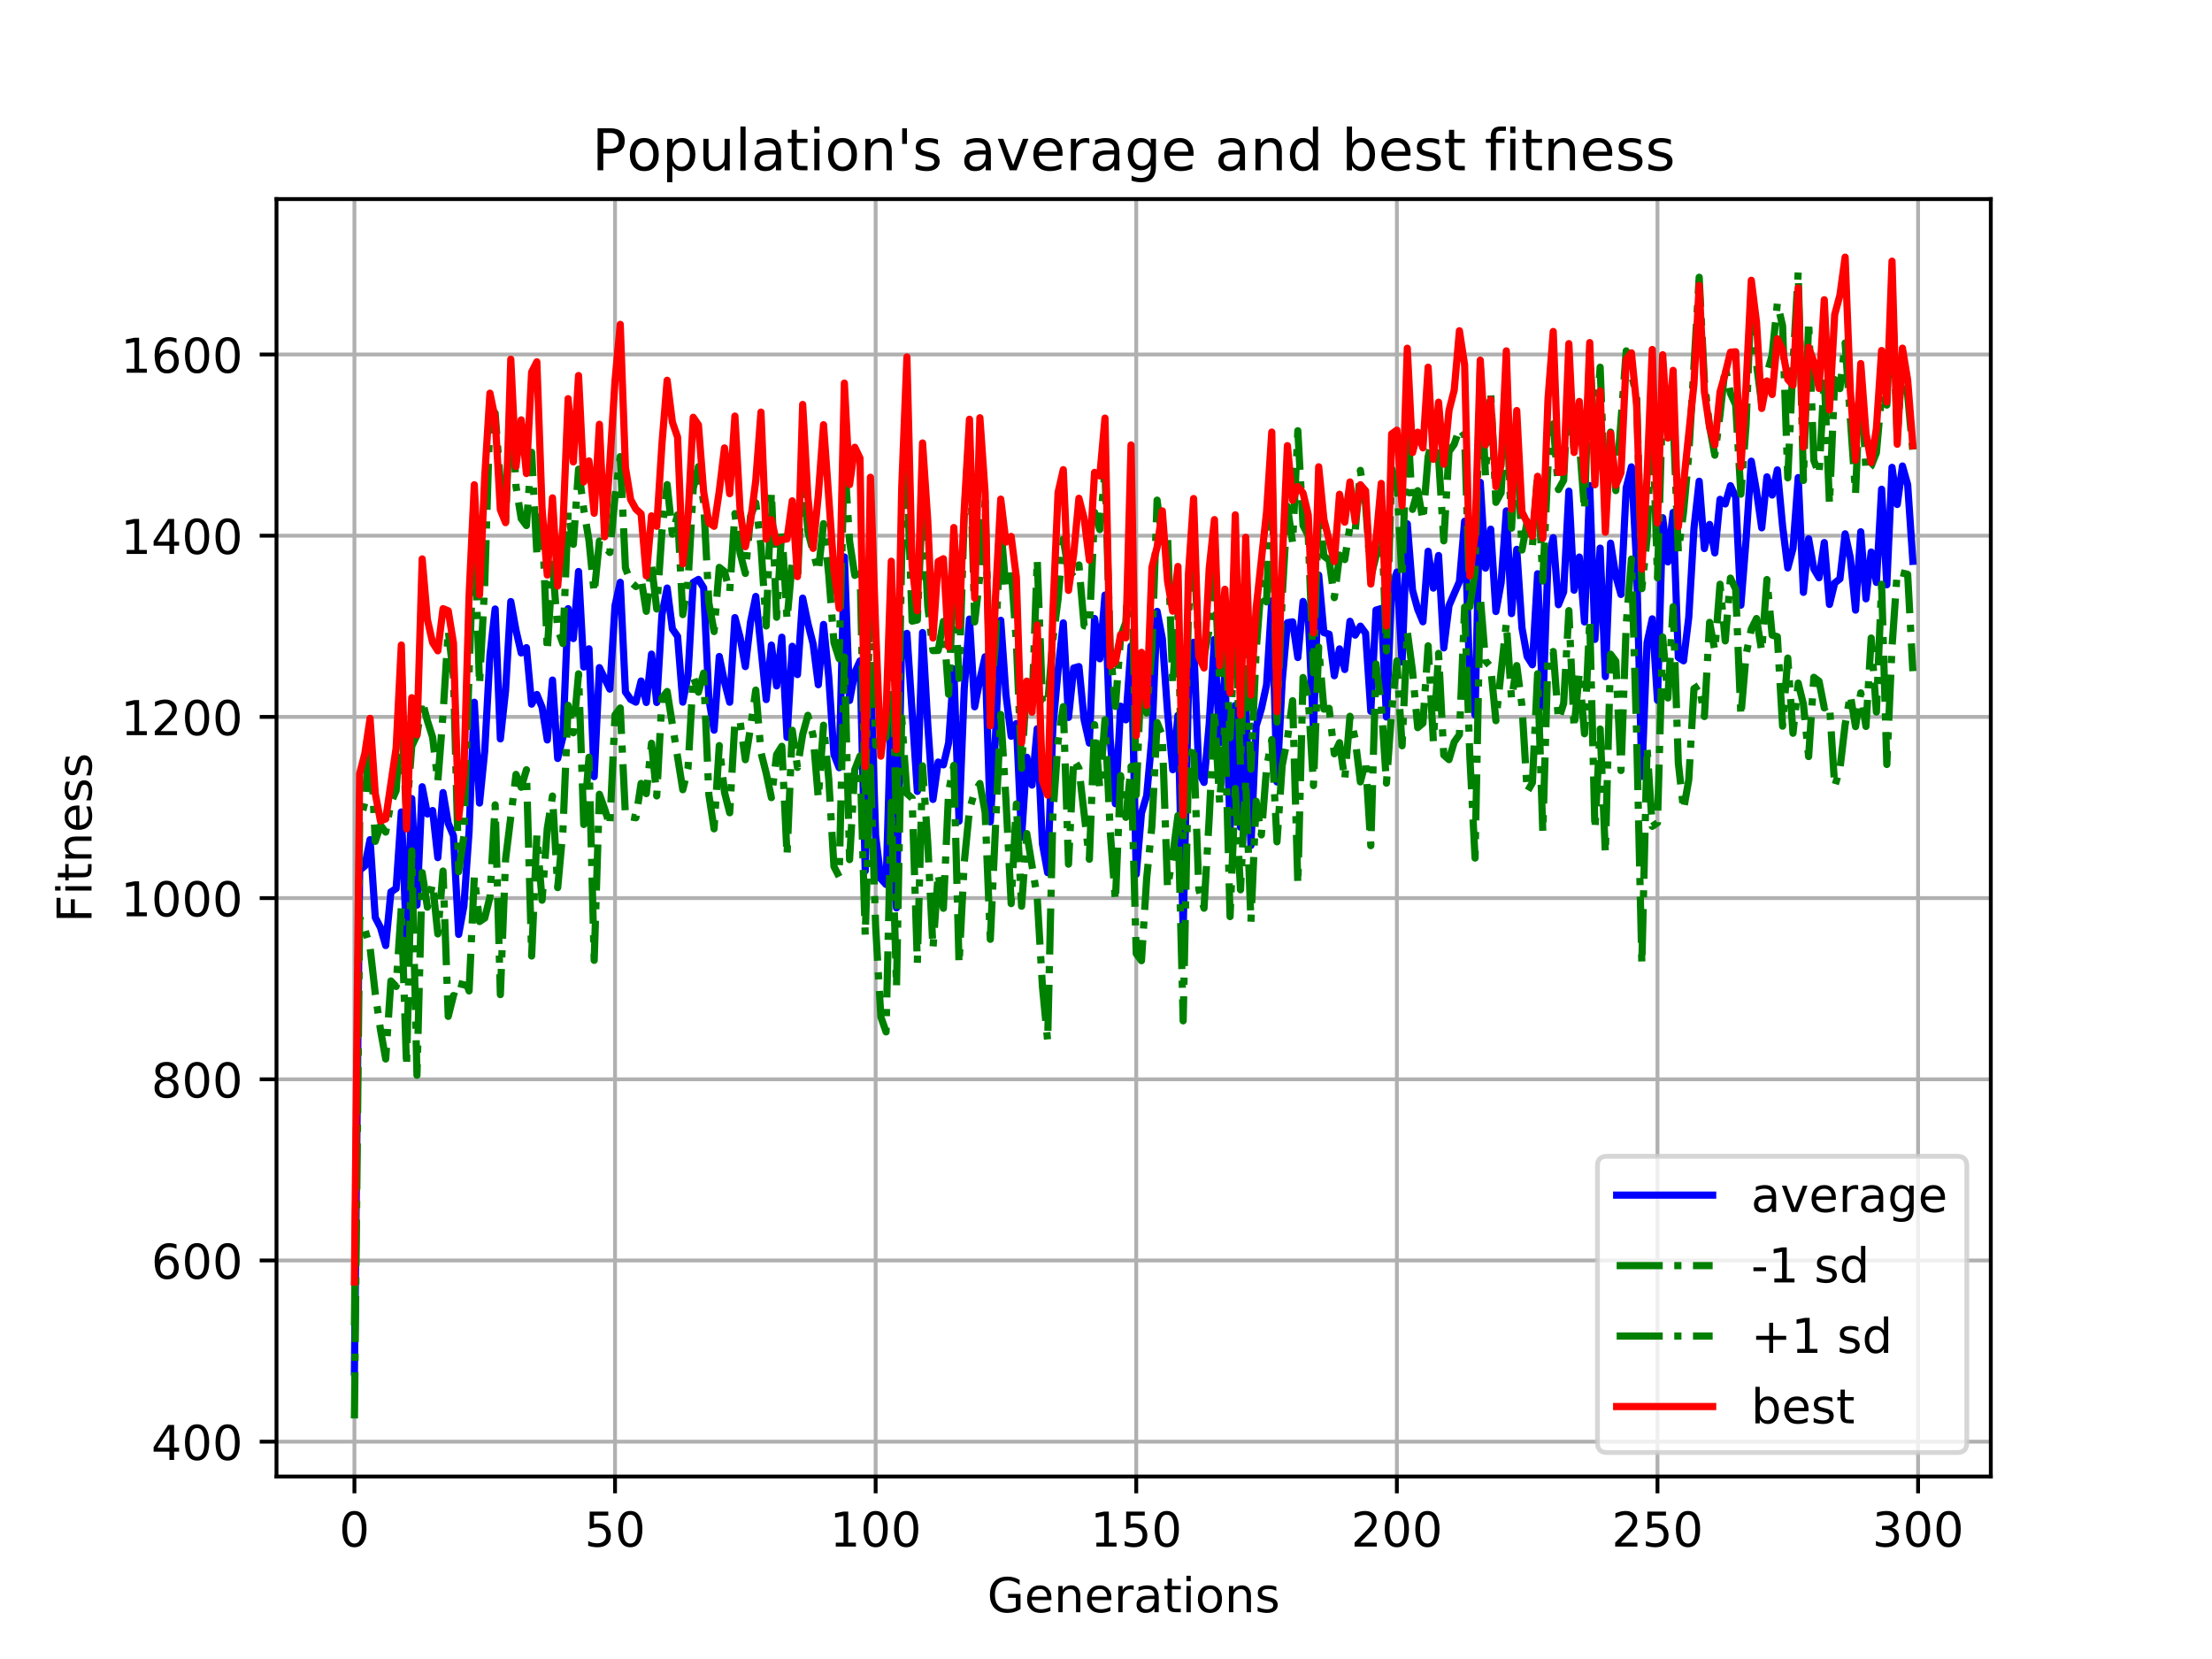 <?xml version="1.0" encoding="utf-8" standalone="no"?>
<!DOCTYPE svg PUBLIC "-//W3C//DTD SVG 1.1//EN"
  "http://www.w3.org/Graphics/SVG/1.1/DTD/svg11.dtd">
<!-- Created with matplotlib (https://matplotlib.org/) -->
<svg height="345.6pt" version="1.1" viewBox="0 0 460.8 345.6" width="460.8pt" xmlns="http://www.w3.org/2000/svg" xmlns:xlink="http://www.w3.org/1999/xlink">
 <defs>
  <style type="text/css">
*{stroke-linecap:butt;stroke-linejoin:round;}
  </style>
 </defs>
 <g id="figure_1">
  <g id="patch_1">
   <path d="M 0 345.6 
L 460.8 345.6 
L 460.8 0 
L 0 0 
z
" style="fill:#ffffff;"/>
  </g>
  <g id="axes_1">
   <g id="patch_2">
    <path d="M 57.6 307.584 
L 414.72 307.584 
L 414.72 41.472 
L 57.6 41.472 
z
" style="fill:#ffffff;"/>
   </g>
   <g id="matplotlib.axis_1">
    <g id="xtick_1">
     <g id="line2d_1">
      <path clip-path="url(#p11e86b3980)" d="M 73.833 307.584 
L 73.833 41.472 
" style="fill:none;stroke:#b0b0b0;stroke-linecap:square;stroke-width:0.8;"/>
     </g>
     <g id="line2d_2">
      <defs>
       <path d="M 0 0 
L 0 3.5 
" id="m0586175c2f" style="stroke:#000000;stroke-width:0.8;"/>
      </defs>
      <g>
       <use style="stroke:#000000;stroke-width:0.8;" x="73.833" xlink:href="#m0586175c2f" y="307.584"/>
      </g>
     </g>
     <g id="text_1">
      <!-- 0 -->
      <defs>
       <path d="M 31.781 66.406 
Q 24.172 66.406 20.328 58.906 
Q 16.5 51.422 16.5 36.375 
Q 16.5 21.391 20.328 13.891 
Q 24.172 6.391 31.781 6.391 
Q 39.453 6.391 43.281 13.891 
Q 47.125 21.391 47.125 36.375 
Q 47.125 51.422 43.281 58.906 
Q 39.453 66.406 31.781 66.406 
z
M 31.781 74.219 
Q 44.047 74.219 50.516 64.516 
Q 56.984 54.828 56.984 36.375 
Q 56.984 17.969 50.516 8.266 
Q 44.047 -1.422 31.781 -1.422 
Q 19.531 -1.422 13.062 8.266 
Q 6.594 17.969 6.594 36.375 
Q 6.594 54.828 13.062 64.516 
Q 19.531 74.219 31.781 74.219 
z
" id="DejaVuSans-48"/>
      </defs>
      <g transform="translate(70.651 322.182)scale(0.1 -0.1)">
       <use xlink:href="#DejaVuSans-48"/>
      </g>
     </g>
    </g>
    <g id="xtick_2">
     <g id="line2d_3">
      <path clip-path="url(#p11e86b3980)" d="M 128.123 307.584 
L 128.123 41.472 
" style="fill:none;stroke:#b0b0b0;stroke-linecap:square;stroke-width:0.8;"/>
     </g>
     <g id="line2d_4">
      <g>
       <use style="stroke:#000000;stroke-width:0.8;" x="128.123" xlink:href="#m0586175c2f" y="307.584"/>
      </g>
     </g>
     <g id="text_2">
      <!-- 50 -->
      <defs>
       <path d="M 10.797 72.906 
L 49.516 72.906 
L 49.516 64.594 
L 19.828 64.594 
L 19.828 46.734 
Q 21.969 47.469 24.109 47.828 
Q 26.266 48.188 28.422 48.188 
Q 40.625 48.188 47.75 41.5 
Q 54.891 34.812 54.891 23.391 
Q 54.891 11.625 47.562 5.094 
Q 40.234 -1.422 26.906 -1.422 
Q 22.312 -1.422 17.547 -0.641 
Q 12.797 0.141 7.719 1.703 
L 7.719 11.625 
Q 12.109 9.234 16.797 8.062 
Q 21.484 6.891 26.703 6.891 
Q 35.156 6.891 40.078 11.328 
Q 45.016 15.766 45.016 23.391 
Q 45.016 31 40.078 35.438 
Q 35.156 39.891 26.703 39.891 
Q 22.75 39.891 18.812 39.016 
Q 14.891 38.141 10.797 36.281 
z
" id="DejaVuSans-53"/>
      </defs>
      <g transform="translate(121.76 322.182)scale(0.1 -0.1)">
       <use xlink:href="#DejaVuSans-53"/>
       <use x="63.623" xlink:href="#DejaVuSans-48"/>
      </g>
     </g>
    </g>
    <g id="xtick_3">
     <g id="line2d_5">
      <path clip-path="url(#p11e86b3980)" d="M 182.413 307.584 
L 182.413 41.472 
" style="fill:none;stroke:#b0b0b0;stroke-linecap:square;stroke-width:0.8;"/>
     </g>
     <g id="line2d_6">
      <g>
       <use style="stroke:#000000;stroke-width:0.8;" x="182.413" xlink:href="#m0586175c2f" y="307.584"/>
      </g>
     </g>
     <g id="text_3">
      <!-- 100 -->
      <defs>
       <path d="M 12.406 8.297 
L 28.516 8.297 
L 28.516 63.922 
L 10.984 60.406 
L 10.984 69.391 
L 28.422 72.906 
L 38.281 72.906 
L 38.281 8.297 
L 54.391 8.297 
L 54.391 0 
L 12.406 0 
z
" id="DejaVuSans-49"/>
      </defs>
      <g transform="translate(172.869 322.182)scale(0.1 -0.1)">
       <use xlink:href="#DejaVuSans-49"/>
       <use x="63.623" xlink:href="#DejaVuSans-48"/>
       <use x="127.246" xlink:href="#DejaVuSans-48"/>
      </g>
     </g>
    </g>
    <g id="xtick_4">
     <g id="line2d_7">
      <path clip-path="url(#p11e86b3980)" d="M 236.703 307.584 
L 236.703 41.472 
" style="fill:none;stroke:#b0b0b0;stroke-linecap:square;stroke-width:0.8;"/>
     </g>
     <g id="line2d_8">
      <g>
       <use style="stroke:#000000;stroke-width:0.8;" x="236.703" xlink:href="#m0586175c2f" y="307.584"/>
      </g>
     </g>
     <g id="text_4">
      <!-- 150 -->
      <g transform="translate(227.159 322.182)scale(0.1 -0.1)">
       <use xlink:href="#DejaVuSans-49"/>
       <use x="63.623" xlink:href="#DejaVuSans-53"/>
       <use x="127.246" xlink:href="#DejaVuSans-48"/>
      </g>
     </g>
    </g>
    <g id="xtick_5">
     <g id="line2d_9">
      <path clip-path="url(#p11e86b3980)" d="M 290.993 307.584 
L 290.993 41.472 
" style="fill:none;stroke:#b0b0b0;stroke-linecap:square;stroke-width:0.8;"/>
     </g>
     <g id="line2d_10">
      <g>
       <use style="stroke:#000000;stroke-width:0.8;" x="290.993" xlink:href="#m0586175c2f" y="307.584"/>
      </g>
     </g>
     <g id="text_5">
      <!-- 200 -->
      <defs>
       <path d="M 19.188 8.297 
L 53.609 8.297 
L 53.609 0 
L 7.328 0 
L 7.328 8.297 
Q 12.938 14.109 22.625 23.891 
Q 32.328 33.688 34.812 36.531 
Q 39.547 41.844 41.422 45.531 
Q 43.312 49.219 43.312 52.781 
Q 43.312 58.594 39.234 62.25 
Q 35.156 65.922 28.609 65.922 
Q 23.969 65.922 18.812 64.312 
Q 13.672 62.703 7.812 59.422 
L 7.812 69.391 
Q 13.766 71.781 18.938 73 
Q 24.125 74.219 28.422 74.219 
Q 39.75 74.219 46.484 68.547 
Q 53.219 62.891 53.219 53.422 
Q 53.219 48.922 51.531 44.891 
Q 49.859 40.875 45.406 35.406 
Q 44.188 33.984 37.641 27.219 
Q 31.109 20.453 19.188 8.297 
z
" id="DejaVuSans-50"/>
      </defs>
      <g transform="translate(281.449 322.182)scale(0.1 -0.1)">
       <use xlink:href="#DejaVuSans-50"/>
       <use x="63.623" xlink:href="#DejaVuSans-48"/>
       <use x="127.246" xlink:href="#DejaVuSans-48"/>
      </g>
     </g>
    </g>
    <g id="xtick_6">
     <g id="line2d_11">
      <path clip-path="url(#p11e86b3980)" d="M 345.283 307.584 
L 345.283 41.472 
" style="fill:none;stroke:#b0b0b0;stroke-linecap:square;stroke-width:0.8;"/>
     </g>
     <g id="line2d_12">
      <g>
       <use style="stroke:#000000;stroke-width:0.8;" x="345.283" xlink:href="#m0586175c2f" y="307.584"/>
      </g>
     </g>
     <g id="text_6">
      <!-- 250 -->
      <g transform="translate(335.739 322.182)scale(0.1 -0.1)">
       <use xlink:href="#DejaVuSans-50"/>
       <use x="63.623" xlink:href="#DejaVuSans-53"/>
       <use x="127.246" xlink:href="#DejaVuSans-48"/>
      </g>
     </g>
    </g>
    <g id="xtick_7">
     <g id="line2d_13">
      <path clip-path="url(#p11e86b3980)" d="M 399.573 307.584 
L 399.573 41.472 
" style="fill:none;stroke:#b0b0b0;stroke-linecap:square;stroke-width:0.8;"/>
     </g>
     <g id="line2d_14">
      <g>
       <use style="stroke:#000000;stroke-width:0.8;" x="399.573" xlink:href="#m0586175c2f" y="307.584"/>
      </g>
     </g>
     <g id="text_7">
      <!-- 300 -->
      <defs>
       <path d="M 40.578 39.312 
Q 47.656 37.797 51.625 33 
Q 55.609 28.219 55.609 21.188 
Q 55.609 10.406 48.188 4.484 
Q 40.766 -1.422 27.094 -1.422 
Q 22.516 -1.422 17.656 -0.516 
Q 12.797 0.391 7.625 2.203 
L 7.625 11.719 
Q 11.719 9.328 16.594 8.109 
Q 21.484 6.891 26.812 6.891 
Q 36.078 6.891 40.938 10.547 
Q 45.797 14.203 45.797 21.188 
Q 45.797 27.641 41.281 31.266 
Q 36.766 34.906 28.719 34.906 
L 20.219 34.906 
L 20.219 43.016 
L 29.109 43.016 
Q 36.375 43.016 40.234 45.922 
Q 44.094 48.828 44.094 54.297 
Q 44.094 59.906 40.109 62.906 
Q 36.141 65.922 28.719 65.922 
Q 24.656 65.922 20.016 65.031 
Q 15.375 64.156 9.812 62.312 
L 9.812 71.094 
Q 15.438 72.656 20.344 73.438 
Q 25.25 74.219 29.594 74.219 
Q 40.828 74.219 47.359 69.109 
Q 53.906 64.016 53.906 55.328 
Q 53.906 49.266 50.438 45.094 
Q 46.969 40.922 40.578 39.312 
z
" id="DejaVuSans-51"/>
      </defs>
      <g transform="translate(390.029 322.182)scale(0.1 -0.1)">
       <use xlink:href="#DejaVuSans-51"/>
       <use x="63.623" xlink:href="#DejaVuSans-48"/>
       <use x="127.246" xlink:href="#DejaVuSans-48"/>
      </g>
     </g>
    </g>
    <g id="text_8">
     <!-- Generations -->
     <defs>
      <path d="M 59.516 10.406 
L 59.516 29.984 
L 43.406 29.984 
L 43.406 38.094 
L 69.281 38.094 
L 69.281 6.781 
Q 63.578 2.734 56.688 0.656 
Q 49.812 -1.422 42 -1.422 
Q 24.906 -1.422 15.25 8.562 
Q 5.609 18.562 5.609 36.375 
Q 5.609 54.25 15.25 64.234 
Q 24.906 74.219 42 74.219 
Q 49.125 74.219 55.547 72.453 
Q 61.969 70.703 67.391 67.281 
L 67.391 56.781 
Q 61.922 61.422 55.766 63.766 
Q 49.609 66.109 42.828 66.109 
Q 29.438 66.109 22.719 58.641 
Q 16.016 51.172 16.016 36.375 
Q 16.016 21.625 22.719 14.156 
Q 29.438 6.688 42.828 6.688 
Q 48.047 6.688 52.141 7.594 
Q 56.25 8.5 59.516 10.406 
z
" id="DejaVuSans-71"/>
      <path d="M 56.203 29.594 
L 56.203 25.203 
L 14.891 25.203 
Q 15.484 15.922 20.484 11.062 
Q 25.484 6.203 34.422 6.203 
Q 39.594 6.203 44.453 7.469 
Q 49.312 8.734 54.109 11.281 
L 54.109 2.781 
Q 49.266 0.734 44.188 -0.344 
Q 39.109 -1.422 33.891 -1.422 
Q 20.797 -1.422 13.156 6.188 
Q 5.516 13.812 5.516 26.812 
Q 5.516 40.234 12.766 48.109 
Q 20.016 56 32.328 56 
Q 43.359 56 49.781 48.891 
Q 56.203 41.797 56.203 29.594 
z
M 47.219 32.234 
Q 47.125 39.594 43.094 43.984 
Q 39.062 48.391 32.422 48.391 
Q 24.906 48.391 20.391 44.141 
Q 15.875 39.891 15.188 32.172 
z
" id="DejaVuSans-101"/>
      <path d="M 54.891 33.016 
L 54.891 0 
L 45.906 0 
L 45.906 32.719 
Q 45.906 40.484 42.875 44.328 
Q 39.844 48.188 33.797 48.188 
Q 26.516 48.188 22.312 43.547 
Q 18.109 38.922 18.109 30.906 
L 18.109 0 
L 9.078 0 
L 9.078 54.688 
L 18.109 54.688 
L 18.109 46.188 
Q 21.344 51.125 25.703 53.562 
Q 30.078 56 35.797 56 
Q 45.219 56 50.047 50.172 
Q 54.891 44.344 54.891 33.016 
z
" id="DejaVuSans-110"/>
      <path d="M 41.109 46.297 
Q 39.594 47.172 37.812 47.578 
Q 36.031 48 33.891 48 
Q 26.266 48 22.188 43.047 
Q 18.109 38.094 18.109 28.812 
L 18.109 0 
L 9.078 0 
L 9.078 54.688 
L 18.109 54.688 
L 18.109 46.188 
Q 20.953 51.172 25.484 53.578 
Q 30.031 56 36.531 56 
Q 37.453 56 38.578 55.875 
Q 39.703 55.766 41.062 55.516 
z
" id="DejaVuSans-114"/>
      <path d="M 34.281 27.484 
Q 23.391 27.484 19.188 25 
Q 14.984 22.516 14.984 16.5 
Q 14.984 11.719 18.141 8.906 
Q 21.297 6.109 26.703 6.109 
Q 34.188 6.109 38.703 11.406 
Q 43.219 16.703 43.219 25.484 
L 43.219 27.484 
z
M 52.203 31.203 
L 52.203 0 
L 43.219 0 
L 43.219 8.297 
Q 40.141 3.328 35.547 0.953 
Q 30.953 -1.422 24.312 -1.422 
Q 15.922 -1.422 10.953 3.297 
Q 6 8.016 6 15.922 
Q 6 25.141 12.172 29.828 
Q 18.359 34.516 30.609 34.516 
L 43.219 34.516 
L 43.219 35.406 
Q 43.219 41.609 39.141 45 
Q 35.062 48.391 27.688 48.391 
Q 23 48.391 18.547 47.266 
Q 14.109 46.141 10.016 43.891 
L 10.016 52.203 
Q 14.938 54.109 19.578 55.047 
Q 24.219 56 28.609 56 
Q 40.484 56 46.344 49.844 
Q 52.203 43.703 52.203 31.203 
z
" id="DejaVuSans-97"/>
      <path d="M 18.312 70.219 
L 18.312 54.688 
L 36.812 54.688 
L 36.812 47.703 
L 18.312 47.703 
L 18.312 18.016 
Q 18.312 11.328 20.141 9.422 
Q 21.969 7.516 27.594 7.516 
L 36.812 7.516 
L 36.812 0 
L 27.594 0 
Q 17.188 0 13.234 3.875 
Q 9.281 7.766 9.281 18.016 
L 9.281 47.703 
L 2.688 47.703 
L 2.688 54.688 
L 9.281 54.688 
L 9.281 70.219 
z
" id="DejaVuSans-116"/>
      <path d="M 9.422 54.688 
L 18.406 54.688 
L 18.406 0 
L 9.422 0 
z
M 9.422 75.984 
L 18.406 75.984 
L 18.406 64.594 
L 9.422 64.594 
z
" id="DejaVuSans-105"/>
      <path d="M 30.609 48.391 
Q 23.391 48.391 19.188 42.75 
Q 14.984 37.109 14.984 27.297 
Q 14.984 17.484 19.156 11.844 
Q 23.344 6.203 30.609 6.203 
Q 37.797 6.203 41.984 11.859 
Q 46.188 17.531 46.188 27.297 
Q 46.188 37.016 41.984 42.703 
Q 37.797 48.391 30.609 48.391 
z
M 30.609 56 
Q 42.328 56 49.016 48.375 
Q 55.719 40.766 55.719 27.297 
Q 55.719 13.875 49.016 6.219 
Q 42.328 -1.422 30.609 -1.422 
Q 18.844 -1.422 12.172 6.219 
Q 5.516 13.875 5.516 27.297 
Q 5.516 40.766 12.172 48.375 
Q 18.844 56 30.609 56 
z
" id="DejaVuSans-111"/>
      <path d="M 44.281 53.078 
L 44.281 44.578 
Q 40.484 46.531 36.375 47.5 
Q 32.281 48.484 27.875 48.484 
Q 21.188 48.484 17.844 46.438 
Q 14.5 44.391 14.5 40.281 
Q 14.5 37.156 16.891 35.375 
Q 19.281 33.594 26.516 31.984 
L 29.594 31.297 
Q 39.156 29.25 43.188 25.516 
Q 47.219 21.781 47.219 15.094 
Q 47.219 7.469 41.188 3.016 
Q 35.156 -1.422 24.609 -1.422 
Q 20.219 -1.422 15.453 -0.562 
Q 10.688 0.297 5.422 2 
L 5.422 11.281 
Q 10.406 8.688 15.234 7.391 
Q 20.062 6.109 24.812 6.109 
Q 31.156 6.109 34.562 8.281 
Q 37.984 10.453 37.984 14.406 
Q 37.984 18.062 35.516 20.016 
Q 33.062 21.969 24.703 23.781 
L 21.578 24.516 
Q 13.234 26.266 9.516 29.906 
Q 5.812 33.547 5.812 39.891 
Q 5.812 47.609 11.281 51.797 
Q 16.75 56 26.812 56 
Q 31.781 56 36.172 55.266 
Q 40.578 54.547 44.281 53.078 
z
" id="DejaVuSans-115"/>
     </defs>
     <g transform="translate(205.662 335.861)scale(0.1 -0.1)">
      <use xlink:href="#DejaVuSans-71"/>
      <use x="77.49" xlink:href="#DejaVuSans-101"/>
      <use x="139.014" xlink:href="#DejaVuSans-110"/>
      <use x="202.393" xlink:href="#DejaVuSans-101"/>
      <use x="263.916" xlink:href="#DejaVuSans-114"/>
      <use x="305.029" xlink:href="#DejaVuSans-97"/>
      <use x="366.309" xlink:href="#DejaVuSans-116"/>
      <use x="405.518" xlink:href="#DejaVuSans-105"/>
      <use x="433.301" xlink:href="#DejaVuSans-111"/>
      <use x="494.482" xlink:href="#DejaVuSans-110"/>
      <use x="557.861" xlink:href="#DejaVuSans-115"/>
     </g>
    </g>
   </g>
   <g id="matplotlib.axis_2">
    <g id="ytick_1">
     <g id="line2d_15">
      <path clip-path="url(#p11e86b3980)" d="M 57.6 300.327 
L 414.72 300.327 
" style="fill:none;stroke:#b0b0b0;stroke-linecap:square;stroke-width:0.8;"/>
     </g>
     <g id="line2d_16">
      <defs>
       <path d="M 0 0 
L -3.5 0 
" id="m24fbe2d8a8" style="stroke:#000000;stroke-width:0.8;"/>
      </defs>
      <g>
       <use style="stroke:#000000;stroke-width:0.8;" x="57.6" xlink:href="#m24fbe2d8a8" y="300.327"/>
      </g>
     </g>
     <g id="text_9">
      <!-- 400 -->
      <defs>
       <path d="M 37.797 64.312 
L 12.891 25.391 
L 37.797 25.391 
z
M 35.203 72.906 
L 47.609 72.906 
L 47.609 25.391 
L 58.016 25.391 
L 58.016 17.188 
L 47.609 17.188 
L 47.609 0 
L 37.797 0 
L 37.797 17.188 
L 4.891 17.188 
L 4.891 26.703 
z
" id="DejaVuSans-52"/>
      </defs>
      <g transform="translate(31.512 304.127)scale(0.1 -0.1)">
       <use xlink:href="#DejaVuSans-52"/>
       <use x="63.623" xlink:href="#DejaVuSans-48"/>
       <use x="127.246" xlink:href="#DejaVuSans-48"/>
      </g>
     </g>
    </g>
    <g id="ytick_2">
     <g id="line2d_17">
      <path clip-path="url(#p11e86b3980)" d="M 57.6 262.581 
L 414.72 262.581 
" style="fill:none;stroke:#b0b0b0;stroke-linecap:square;stroke-width:0.8;"/>
     </g>
     <g id="line2d_18">
      <g>
       <use style="stroke:#000000;stroke-width:0.8;" x="57.6" xlink:href="#m24fbe2d8a8" y="262.581"/>
      </g>
     </g>
     <g id="text_10">
      <!-- 600 -->
      <defs>
       <path d="M 33.016 40.375 
Q 26.375 40.375 22.484 35.828 
Q 18.609 31.297 18.609 23.391 
Q 18.609 15.531 22.484 10.953 
Q 26.375 6.391 33.016 6.391 
Q 39.656 6.391 43.531 10.953 
Q 47.406 15.531 47.406 23.391 
Q 47.406 31.297 43.531 35.828 
Q 39.656 40.375 33.016 40.375 
z
M 52.594 71.297 
L 52.594 62.312 
Q 48.875 64.062 45.094 64.984 
Q 41.312 65.922 37.594 65.922 
Q 27.828 65.922 22.672 59.328 
Q 17.531 52.734 16.797 39.406 
Q 19.672 43.656 24.016 45.922 
Q 28.375 48.188 33.594 48.188 
Q 44.578 48.188 50.953 41.516 
Q 57.328 34.859 57.328 23.391 
Q 57.328 12.156 50.688 5.359 
Q 44.047 -1.422 33.016 -1.422 
Q 20.359 -1.422 13.672 8.266 
Q 6.984 17.969 6.984 36.375 
Q 6.984 53.656 15.188 63.938 
Q 23.391 74.219 37.203 74.219 
Q 40.922 74.219 44.703 73.484 
Q 48.484 72.75 52.594 71.297 
z
" id="DejaVuSans-54"/>
      </defs>
      <g transform="translate(31.512 266.38)scale(0.1 -0.1)">
       <use xlink:href="#DejaVuSans-54"/>
       <use x="63.623" xlink:href="#DejaVuSans-48"/>
       <use x="127.246" xlink:href="#DejaVuSans-48"/>
      </g>
     </g>
    </g>
    <g id="ytick_3">
     <g id="line2d_19">
      <path clip-path="url(#p11e86b3980)" d="M 57.6 224.835 
L 414.72 224.835 
" style="fill:none;stroke:#b0b0b0;stroke-linecap:square;stroke-width:0.8;"/>
     </g>
     <g id="line2d_20">
      <g>
       <use style="stroke:#000000;stroke-width:0.8;" x="57.6" xlink:href="#m24fbe2d8a8" y="224.835"/>
      </g>
     </g>
     <g id="text_11">
      <!-- 800 -->
      <defs>
       <path d="M 31.781 34.625 
Q 24.75 34.625 20.719 30.859 
Q 16.703 27.094 16.703 20.516 
Q 16.703 13.922 20.719 10.156 
Q 24.75 6.391 31.781 6.391 
Q 38.812 6.391 42.859 10.172 
Q 46.922 13.969 46.922 20.516 
Q 46.922 27.094 42.891 30.859 
Q 38.875 34.625 31.781 34.625 
z
M 21.922 38.812 
Q 15.578 40.375 12.031 44.719 
Q 8.5 49.078 8.5 55.328 
Q 8.5 64.062 14.719 69.141 
Q 20.953 74.219 31.781 74.219 
Q 42.672 74.219 48.875 69.141 
Q 55.078 64.062 55.078 55.328 
Q 55.078 49.078 51.531 44.719 
Q 48 40.375 41.703 38.812 
Q 48.828 37.156 52.797 32.312 
Q 56.781 27.484 56.781 20.516 
Q 56.781 9.906 50.312 4.234 
Q 43.844 -1.422 31.781 -1.422 
Q 19.734 -1.422 13.25 4.234 
Q 6.781 9.906 6.781 20.516 
Q 6.781 27.484 10.781 32.312 
Q 14.797 37.156 21.922 38.812 
z
M 18.312 54.391 
Q 18.312 48.734 21.844 45.562 
Q 25.391 42.391 31.781 42.391 
Q 38.141 42.391 41.719 45.562 
Q 45.312 48.734 45.312 54.391 
Q 45.312 60.062 41.719 63.234 
Q 38.141 66.406 31.781 66.406 
Q 25.391 66.406 21.844 63.234 
Q 18.312 60.062 18.312 54.391 
z
" id="DejaVuSans-56"/>
      </defs>
      <g transform="translate(31.512 228.634)scale(0.1 -0.1)">
       <use xlink:href="#DejaVuSans-56"/>
       <use x="63.623" xlink:href="#DejaVuSans-48"/>
       <use x="127.246" xlink:href="#DejaVuSans-48"/>
      </g>
     </g>
    </g>
    <g id="ytick_4">
     <g id="line2d_21">
      <path clip-path="url(#p11e86b3980)" d="M 57.6 187.088 
L 414.72 187.088 
" style="fill:none;stroke:#b0b0b0;stroke-linecap:square;stroke-width:0.8;"/>
     </g>
     <g id="line2d_22">
      <g>
       <use style="stroke:#000000;stroke-width:0.8;" x="57.6" xlink:href="#m24fbe2d8a8" y="187.088"/>
      </g>
     </g>
     <g id="text_12">
      <!-- 1000 -->
      <g transform="translate(25.15 190.887)scale(0.1 -0.1)">
       <use xlink:href="#DejaVuSans-49"/>
       <use x="63.623" xlink:href="#DejaVuSans-48"/>
       <use x="127.246" xlink:href="#DejaVuSans-48"/>
       <use x="190.869" xlink:href="#DejaVuSans-48"/>
      </g>
     </g>
    </g>
    <g id="ytick_5">
     <g id="line2d_23">
      <path clip-path="url(#p11e86b3980)" d="M 57.6 149.342 
L 414.72 149.342 
" style="fill:none;stroke:#b0b0b0;stroke-linecap:square;stroke-width:0.8;"/>
     </g>
     <g id="line2d_24">
      <g>
       <use style="stroke:#000000;stroke-width:0.8;" x="57.6" xlink:href="#m24fbe2d8a8" y="149.342"/>
      </g>
     </g>
     <g id="text_13">
      <!-- 1200 -->
      <g transform="translate(25.15 153.141)scale(0.1 -0.1)">
       <use xlink:href="#DejaVuSans-49"/>
       <use x="63.623" xlink:href="#DejaVuSans-50"/>
       <use x="127.246" xlink:href="#DejaVuSans-48"/>
       <use x="190.869" xlink:href="#DejaVuSans-48"/>
      </g>
     </g>
    </g>
    <g id="ytick_6">
     <g id="line2d_25">
      <path clip-path="url(#p11e86b3980)" d="M 57.6 111.595 
L 414.72 111.595 
" style="fill:none;stroke:#b0b0b0;stroke-linecap:square;stroke-width:0.8;"/>
     </g>
     <g id="line2d_26">
      <g>
       <use style="stroke:#000000;stroke-width:0.8;" x="57.6" xlink:href="#m24fbe2d8a8" y="111.595"/>
      </g>
     </g>
     <g id="text_14">
      <!-- 1400 -->
      <g transform="translate(25.15 115.394)scale(0.1 -0.1)">
       <use xlink:href="#DejaVuSans-49"/>
       <use x="63.623" xlink:href="#DejaVuSans-52"/>
       <use x="127.246" xlink:href="#DejaVuSans-48"/>
       <use x="190.869" xlink:href="#DejaVuSans-48"/>
      </g>
     </g>
    </g>
    <g id="ytick_7">
     <g id="line2d_27">
      <path clip-path="url(#p11e86b3980)" d="M 57.6 73.849 
L 414.72 73.849 
" style="fill:none;stroke:#b0b0b0;stroke-linecap:square;stroke-width:0.8;"/>
     </g>
     <g id="line2d_28">
      <g>
       <use style="stroke:#000000;stroke-width:0.8;" x="57.6" xlink:href="#m24fbe2d8a8" y="73.849"/>
      </g>
     </g>
     <g id="text_15">
      <!-- 1600 -->
      <g transform="translate(25.15 77.648)scale(0.1 -0.1)">
       <use xlink:href="#DejaVuSans-49"/>
       <use x="63.623" xlink:href="#DejaVuSans-54"/>
       <use x="127.246" xlink:href="#DejaVuSans-48"/>
       <use x="190.869" xlink:href="#DejaVuSans-48"/>
      </g>
     </g>
    </g>
    <g id="text_16">
     <!-- Fitness -->
     <defs>
      <path d="M 9.812 72.906 
L 51.703 72.906 
L 51.703 64.594 
L 19.672 64.594 
L 19.672 43.109 
L 48.578 43.109 
L 48.578 34.812 
L 19.672 34.812 
L 19.672 0 
L 9.812 0 
z
" id="DejaVuSans-70"/>
     </defs>
     <g transform="translate(19.07 192.202)rotate(-90)scale(0.1 -0.1)">
      <use xlink:href="#DejaVuSans-70"/>
      <use x="57.41" xlink:href="#DejaVuSans-105"/>
      <use x="85.193" xlink:href="#DejaVuSans-116"/>
      <use x="124.402" xlink:href="#DejaVuSans-110"/>
      <use x="187.781" xlink:href="#DejaVuSans-101"/>
      <use x="249.305" xlink:href="#DejaVuSans-115"/>
      <use x="301.404" xlink:href="#DejaVuSans-115"/>
     </g>
    </g>
   </g>
   <g id="line2d_29">
    <path clip-path="url(#p11e86b3980)" d="M 73.833 285.803 
L 74.919 181.285 
L 76.004 180.395 
L 77.09 174.917 
L 78.176 191.13 
L 79.262 193.221 
L 80.348 196.974 
L 81.433 185.802 
L 82.519 185.102 
L 83.605 169.148 
L 84.691 195.976 
L 85.777 166.355 
L 86.862 188.555 
L 87.948 163.897 
L 89.034 169.565 
L 90.12 168.847 
L 91.206 178.659 
L 92.291 165.113 
L 93.377 171.518 
L 94.463 174.101 
L 95.549 194.654 
L 96.635 188.763 
L 97.72 173.164 
L 98.806 146.288 
L 99.892 167.293 
L 100.978 156.438 
L 102.064 136.541 
L 103.149 126.866 
L 104.235 153.923 
L 105.321 143.841 
L 106.407 125.316 
L 107.493 131.308 
L 108.578 136.02 
L 109.664 134.919 
L 110.75 146.687 
L 111.836 144.675 
L 112.922 147.336 
L 114.007 154.147 
L 115.093 141.672 
L 116.179 157.999 
L 117.265 153.556 
L 118.351 126.795 
L 119.436 133.025 
L 120.522 119.054 
L 121.608 138.95 
L 122.694 135.159 
L 123.78 161.788 
L 124.865 139.077 
L 127.037 143.551 
L 128.123 126.138 
L 129.209 121.304 
L 130.294 144.145 
L 131.38 145.69 
L 132.466 146.271 
L 133.552 141.869 
L 134.638 146.338 
L 135.723 136.265 
L 136.809 146.336 
L 137.895 128.052 
L 138.981 122.5 
L 140.067 131.02 
L 141.152 132.569 
L 142.238 146.273 
L 143.324 140.691 
L 144.41 121.34 
L 145.496 120.699 
L 146.581 122.469 
L 147.667 145.533 
L 148.753 152.11 
L 149.839 136.759 
L 150.925 142.048 
L 152.01 146.287 
L 153.096 128.658 
L 154.182 132.789 
L 155.268 138.86 
L 156.354 129.543 
L 157.439 124.252 
L 159.611 145.731 
L 160.697 134.383 
L 161.783 142.893 
L 162.868 132.74 
L 163.954 153.61 
L 165.04 134.631 
L 166.126 140.529 
L 167.212 124.602 
L 168.297 129.846 
L 169.383 134.129 
L 170.469 142.642 
L 171.555 130.082 
L 172.641 140.981 
L 173.726 157.176 
L 174.812 159.927 
L 175.898 116.025 
L 176.984 145.922 
L 178.07 140.095 
L 179.155 137.688 
L 180.241 181.434 
L 181.327 139.871 
L 182.413 174.123 
L 183.499 183.09 
L 184.584 184.255 
L 185.67 147.079 
L 186.756 189.135 
L 187.842 132.583 
L 188.928 131.947 
L 191.099 164.868 
L 192.185 131.778 
L 193.271 150.959 
L 194.357 166.536 
L 195.442 158.749 
L 196.528 159.334 
L 197.614 154.766 
L 198.7 139.369 
L 199.786 171.063 
L 200.871 143.486 
L 201.957 128.959 
L 203.043 147.244 
L 204.129 141.55 
L 205.215 136.81 
L 206.3 171.196 
L 207.386 153.291 
L 208.472 129.218 
L 209.558 144.733 
L 210.644 153.376 
L 211.729 150.724 
L 212.815 174.414 
L 213.901 157.745 
L 214.987 163.548 
L 216.073 151.808 
L 217.158 175.802 
L 218.244 181.792 
L 219.33 151.597 
L 220.416 139.641 
L 221.502 129.757 
L 222.587 149.457 
L 223.673 139.164 
L 224.759 138.862 
L 225.845 149.963 
L 226.931 154.798 
L 228.016 128.846 
L 229.102 137.239 
L 230.188 123.963 
L 231.274 154 
L 232.36 167.431 
L 233.445 147.114 
L 234.531 149.953 
L 235.617 134.577 
L 236.703 182.12 
L 237.789 169.388 
L 238.875 165.736 
L 239.96 153.721 
L 241.046 127.358 
L 242.132 133.007 
L 243.218 148.26 
L 244.304 160.344 
L 245.389 149.035 
L 246.475 193.862 
L 247.561 144.155 
L 248.647 133.8 
L 249.733 160.811 
L 250.818 162.991 
L 251.904 150.732 
L 252.99 133.207 
L 254.076 154.724 
L 255.162 140.213 
L 256.247 172.314 
L 257.333 146.939 
L 258.419 172.328 
L 259.505 146.154 
L 260.591 176.135 
L 261.676 151.245 
L 262.762 147.687 
L 263.848 142.658 
L 264.934 125.181 
L 266.02 162.894 
L 267.105 141.886 
L 268.191 129.712 
L 269.277 129.542 
L 270.363 136.974 
L 271.449 125.295 
L 272.534 128.479 
L 273.62 151.898 
L 274.706 119.799 
L 275.792 131.785 
L 276.878 132.108 
L 277.963 140.769 
L 279.049 135.175 
L 280.135 139.467 
L 281.221 129.429 
L 282.307 132.303 
L 283.392 130.437 
L 284.478 131.913 
L 285.564 148.164 
L 286.65 127.09 
L 287.736 126.769 
L 288.821 149.366 
L 289.907 122.881 
L 290.993 119.173 
L 292.079 137.903 
L 293.165 109.124 
L 294.25 122.94 
L 295.336 126.901 
L 296.422 129.528 
L 297.508 114.841 
L 298.594 122.512 
L 299.679 115.719 
L 300.765 134.975 
L 301.851 126.158 
L 304.023 121.165 
L 305.108 108.586 
L 306.194 141.988 
L 307.28 148.961 
L 308.366 100.481 
L 309.452 118.352 
L 310.537 110.243 
L 311.623 127.391 
L 312.709 121.394 
L 313.795 106.428 
L 314.881 127.828 
L 315.966 114.438 
L 317.052 130.788 
L 318.138 136.784 
L 319.224 138.484 
L 320.31 119.523 
L 321.395 147.209 
L 322.481 116.726 
L 323.567 112.012 
L 324.653 125.975 
L 325.739 123.297 
L 326.824 102.314 
L 327.91 122.95 
L 328.996 116.043 
L 330.082 129.565 
L 331.168 101.161 
L 332.253 133.197 
L 333.339 114.185 
L 334.425 140.95 
L 335.511 113.15 
L 336.597 119.974 
L 337.682 123.835 
L 338.768 101.62 
L 339.854 97.256 
L 340.94 117.682 
L 342.026 161.726 
L 343.111 133.885 
L 344.197 128.919 
L 345.283 145.886 
L 346.369 107.851 
L 347.455 117.055 
L 348.54 106.748 
L 349.626 136.948 
L 350.712 137.656 
L 351.798 128.608 
L 352.884 110.079 
L 353.969 100.251 
L 355.055 114.283 
L 356.141 109.253 
L 357.227 115.181 
L 358.313 104.022 
L 359.398 104.985 
L 360.484 101.179 
L 361.57 103.533 
L 362.656 126.068 
L 363.742 112.388 
L 364.827 96.072 
L 365.913 102.348 
L 366.999 109.957 
L 368.085 99.336 
L 369.171 103.126 
L 370.256 97.889 
L 371.342 109.56 
L 372.428 118.316 
L 373.514 114.287 
L 374.6 99.486 
L 375.685 123.394 
L 376.771 112.239 
L 377.857 118.51 
L 378.943 120.36 
L 380.029 113.026 
L 381.114 125.914 
L 382.2 121.45 
L 383.286 120.587 
L 384.372 111.203 
L 385.458 116.208 
L 386.543 127.096 
L 387.629 110.781 
L 388.715 124.745 
L 389.801 114.999 
L 390.887 121.328 
L 391.972 101.919 
L 393.058 121.818 
L 394.144 97.359 
L 395.23 105.088 
L 396.316 97.078 
L 397.401 100.97 
L 398.487 116.935 
L 398.487 116.935 
" style="fill:none;stroke:#0000ff;stroke-linecap:square;stroke-width:1.5;"/>
   </g>
   <g id="line2d_30">
    <path clip-path="url(#p11e86b3980)" d="M 73.833 295.488 
L 74.919 191.143 
L 76.004 193.599 
L 77.09 197.343 
L 78.176 206.995 
L 79.262 214.516 
L 80.348 220.609 
L 81.433 204.356 
L 82.519 205.494 
L 83.605 189.067 
L 84.691 222.143 
L 85.777 177.261 
L 86.862 223.991 
L 87.948 181.788 
L 89.034 188.977 
L 90.12 184.119 
L 91.206 194.55 
L 92.291 181.455 
L 93.377 211.734 
L 94.463 207.395 
L 95.549 207.725 
L 96.635 203.361 
L 97.72 206.434 
L 98.806 182.649 
L 99.892 191.973 
L 100.978 191.256 
L 102.064 186.875 
L 103.149 167.665 
L 104.235 207.196 
L 105.321 179.008 
L 107.493 161.321 
L 108.578 164 
L 109.664 160.358 
L 110.75 199.151 
L 111.836 174.037 
L 112.922 187.526 
L 114.007 172.625 
L 115.093 165.828 
L 116.179 184.906 
L 117.265 173.044 
L 118.351 146.937 
L 119.436 152.657 
L 120.522 140.37 
L 121.608 171.761 
L 122.694 157.753 
L 123.78 200.055 
L 124.865 165.46 
L 125.951 168.482 
L 127.037 172.007 
L 128.123 148.924 
L 129.209 147.484 
L 130.294 169.967 
L 132.466 170.359 
L 133.552 163.201 
L 134.638 165.327 
L 135.723 154.831 
L 136.809 165.804 
L 137.895 145.404 
L 138.981 144.053 
L 142.238 164.512 
L 143.324 160.052 
L 144.41 140.947 
L 145.496 144.189 
L 146.581 140.22 
L 147.667 165.509 
L 148.753 172.659 
L 149.839 155.321 
L 150.925 165.033 
L 152.01 169.314 
L 153.096 150.323 
L 154.182 150.342 
L 155.268 158.26 
L 156.354 151.552 
L 157.439 143.754 
L 158.525 156.75 
L 159.611 161.059 
L 160.697 166.165 
L 161.783 157.198 
L 162.868 155.467 
L 163.954 178.172 
L 165.04 152.13 
L 166.126 159.866 
L 167.212 152.997 
L 168.297 149.015 
L 169.383 153.226 
L 170.469 166.251 
L 171.555 151.078 
L 172.641 162.225 
L 173.726 180.501 
L 174.812 182.624 
L 175.898 136.864 
L 176.984 179.074 
L 178.07 160.334 
L 179.155 157.511 
L 180.241 194.859 
L 181.327 159.801 
L 182.413 193.002 
L 183.499 211.834 
L 184.584 214.962 
L 185.67 167.137 
L 186.756 205.603 
L 187.842 149.496 
L 188.928 165.298 
L 190.013 166.278 
L 191.099 200.585 
L 192.185 159.541 
L 193.271 175.649 
L 194.357 197.541 
L 195.442 181.997 
L 196.528 189.215 
L 197.614 164.912 
L 198.7 159.437 
L 199.786 200.82 
L 200.871 179.666 
L 201.957 168.688 
L 203.043 164.928 
L 204.129 163.22 
L 205.215 169.167 
L 206.3 195.677 
L 208.472 148.838 
L 209.558 166.592 
L 210.644 188.241 
L 211.729 167.484 
L 212.815 188.783 
L 213.901 173.647 
L 216.073 187.005 
L 217.158 205.519 
L 218.244 216.829 
L 219.33 169.897 
L 220.416 154.451 
L 221.502 147.205 
L 222.587 180.024 
L 223.673 158.193 
L 224.759 160.038 
L 226.931 179.001 
L 228.016 150.961 
L 229.102 164.159 
L 230.188 149.948 
L 231.274 173.15 
L 232.36 187.699 
L 233.445 161.581 
L 234.531 170.266 
L 235.617 159.689 
L 236.703 198.661 
L 237.789 200.128 
L 238.875 182.929 
L 239.96 172.084 
L 241.046 150.528 
L 242.132 153.181 
L 243.218 184.924 
L 244.304 178.221 
L 245.389 169.905 
L 246.475 212.656 
L 247.561 160.224 
L 248.647 155.213 
L 249.733 185.237 
L 250.818 189.199 
L 251.904 170.358 
L 252.99 148.028 
L 254.076 167.319 
L 255.162 150.716 
L 256.247 190.944 
L 257.333 164.259 
L 258.419 185.362 
L 259.505 162.415 
L 260.591 192.032 
L 261.676 166.914 
L 262.762 173.928 
L 263.848 159.933 
L 264.934 154.074 
L 266.02 175.364 
L 267.105 159.419 
L 268.191 153.957 
L 269.277 145.971 
L 270.363 184.217 
L 271.449 141.142 
L 272.534 145.362 
L 273.62 163.644 
L 274.706 134.808 
L 275.792 147.722 
L 276.878 147.555 
L 277.963 157.03 
L 279.049 154.716 
L 280.135 162.361 
L 281.221 149.212 
L 282.307 153.937 
L 283.392 162.887 
L 284.478 158.655 
L 285.564 176.166 
L 286.65 138.308 
L 287.736 146.685 
L 288.821 163.143 
L 289.907 148.131 
L 290.993 137.681 
L 292.079 155.357 
L 293.165 131.557 
L 294.25 139.764 
L 295.336 151.582 
L 296.422 150.654 
L 297.508 134.537 
L 298.594 154.426 
L 299.679 136.111 
L 300.765 157.28 
L 301.851 158.246 
L 302.937 154.576 
L 304.023 153.037 
L 305.108 126.464 
L 306.194 157.584 
L 307.28 178.747 
L 308.366 124.305 
L 309.452 137.66 
L 310.537 138.898 
L 311.623 150.131 
L 313.795 129.798 
L 314.881 145.639 
L 315.966 138.651 
L 317.052 146.997 
L 318.138 164.956 
L 319.224 163.067 
L 320.31 140.354 
L 321.395 173.381 
L 322.481 136.554 
L 323.567 135.723 
L 324.653 149.968 
L 325.739 146.54 
L 326.824 127.199 
L 327.91 151.708 
L 328.996 140.123 
L 330.082 152.855 
L 331.168 129.081 
L 332.253 172.801 
L 333.339 151.875 
L 334.425 177.773 
L 335.511 136.282 
L 336.597 137.749 
L 337.682 160.506 
L 338.768 130.141 
L 339.854 116.464 
L 340.94 152.972 
L 342.026 200.822 
L 343.111 155.694 
L 344.197 172.136 
L 345.283 171.402 
L 346.369 132.701 
L 347.455 145.399 
L 348.54 126.392 
L 349.626 158.962 
L 350.712 168.656 
L 351.798 162.471 
L 352.884 143.455 
L 353.969 142.745 
L 355.055 149.264 
L 356.141 129.641 
L 357.227 135.535 
L 358.313 121.703 
L 359.398 133.51 
L 360.484 120.436 
L 361.57 122.736 
L 362.656 149.188 
L 363.742 136.339 
L 364.827 131.053 
L 365.913 128.85 
L 366.999 135.669 
L 368.085 120.732 
L 369.171 132.309 
L 370.256 132.631 
L 371.342 151.273 
L 372.428 137.084 
L 373.514 152.751 
L 374.6 142.297 
L 375.685 146.7 
L 376.771 157.602 
L 377.857 141.098 
L 378.943 141.915 
L 380.029 147.469 
L 381.114 146.768 
L 382.2 163.833 
L 383.286 160.219 
L 384.372 150.961 
L 385.458 144.774 
L 386.543 151.369 
L 387.629 144.336 
L 388.715 151.331 
L 389.801 132.914 
L 390.887 148.333 
L 391.972 121.707 
L 393.058 159.25 
L 394.144 134.782 
L 395.23 119.125 
L 397.401 119.648 
L 398.487 139.814 
L 398.487 139.814 
" style="fill:none;stroke:#008000;stroke-dasharray:9.6,2.4,1.5,2.4;stroke-dashoffset:0;stroke-width:1.5;"/>
   </g>
   <g id="line2d_31">
    <path clip-path="url(#p11e86b3980)" d="M 73.833 276.118 
L 74.919 171.428 
L 76.004 167.192 
L 77.09 152.492 
L 78.176 175.266 
L 79.262 171.925 
L 80.348 173.338 
L 81.433 167.249 
L 82.519 164.711 
L 83.605 149.23 
L 84.691 169.808 
L 85.777 155.448 
L 86.862 153.12 
L 87.948 146.006 
L 89.034 150.153 
L 90.12 153.574 
L 91.206 162.768 
L 92.291 148.77 
L 93.377 131.302 
L 94.463 140.806 
L 95.549 181.583 
L 96.635 174.165 
L 97.72 139.894 
L 98.806 109.926 
L 99.892 142.614 
L 100.978 121.621 
L 102.064 86.206 
L 103.149 86.066 
L 104.235 100.65 
L 105.321 108.674 
L 106.407 80.922 
L 107.493 101.294 
L 108.578 108.039 
L 109.664 109.481 
L 110.75 94.223 
L 111.836 115.313 
L 112.922 107.146 
L 114.007 135.669 
L 115.093 117.517 
L 116.179 131.093 
L 117.265 134.069 
L 118.351 106.652 
L 119.436 113.393 
L 120.522 97.739 
L 121.608 106.138 
L 122.694 112.564 
L 123.78 123.522 
L 124.865 112.695 
L 127.037 115.096 
L 128.123 103.353 
L 129.209 95.124 
L 130.294 118.324 
L 131.38 121.217 
L 132.466 122.183 
L 133.552 120.537 
L 134.638 127.349 
L 135.723 117.698 
L 136.809 126.868 
L 137.895 110.699 
L 138.981 100.948 
L 140.067 111.259 
L 141.152 107.248 
L 142.238 128.033 
L 143.324 121.331 
L 144.41 101.732 
L 145.496 97.209 
L 146.581 104.719 
L 147.667 125.556 
L 148.753 131.561 
L 149.839 118.197 
L 150.925 119.063 
L 152.01 123.26 
L 153.096 106.993 
L 154.182 115.235 
L 155.268 119.459 
L 156.354 107.534 
L 157.439 104.75 
L 158.525 113.795 
L 159.611 130.402 
L 160.697 102.6 
L 161.783 128.587 
L 162.868 110.013 
L 163.954 129.048 
L 165.04 117.133 
L 166.126 121.193 
L 167.212 96.208 
L 168.297 110.678 
L 170.469 119.034 
L 171.555 109.086 
L 172.641 119.737 
L 173.726 133.851 
L 174.812 137.23 
L 175.898 95.187 
L 176.984 112.771 
L 178.07 119.857 
L 179.155 117.865 
L 180.241 168.01 
L 181.327 119.941 
L 182.413 155.243 
L 184.584 153.548 
L 185.67 127.021 
L 186.756 172.667 
L 187.842 115.67 
L 188.928 98.596 
L 190.013 129.397 
L 191.099 129.15 
L 192.185 104.016 
L 193.271 126.27 
L 194.357 135.531 
L 195.442 135.5 
L 196.528 129.453 
L 197.614 144.62 
L 198.7 119.301 
L 199.786 141.306 
L 200.871 107.305 
L 201.957 89.23 
L 203.043 129.56 
L 204.129 119.88 
L 205.215 104.452 
L 206.3 146.715 
L 207.386 134.036 
L 208.472 109.599 
L 209.558 122.873 
L 210.644 118.511 
L 211.729 133.963 
L 212.815 160.045 
L 213.901 141.843 
L 214.987 147.065 
L 216.073 116.611 
L 217.158 146.086 
L 218.244 146.754 
L 219.33 133.297 
L 220.416 124.832 
L 221.502 112.309 
L 222.587 118.89 
L 223.673 120.134 
L 224.759 117.685 
L 225.845 130.352 
L 226.931 130.595 
L 228.016 106.73 
L 229.102 110.319 
L 230.188 97.977 
L 231.274 134.85 
L 232.36 147.164 
L 233.445 132.647 
L 234.531 129.639 
L 235.617 109.464 
L 236.703 165.579 
L 237.789 138.648 
L 238.875 148.543 
L 239.96 135.358 
L 241.046 104.189 
L 242.132 112.833 
L 243.218 111.596 
L 244.304 142.467 
L 245.389 128.165 
L 246.475 175.068 
L 247.561 128.086 
L 248.647 112.388 
L 249.733 136.386 
L 250.818 136.783 
L 251.904 131.106 
L 252.99 118.386 
L 254.076 142.13 
L 255.162 129.71 
L 256.247 153.684 
L 257.333 129.62 
L 258.419 159.295 
L 259.505 129.893 
L 260.591 160.238 
L 261.676 135.575 
L 262.762 121.445 
L 263.848 125.383 
L 264.934 96.289 
L 266.02 150.425 
L 267.105 124.353 
L 268.191 105.467 
L 269.277 113.112 
L 270.363 89.73 
L 271.449 109.448 
L 272.534 111.597 
L 273.62 140.151 
L 274.706 104.79 
L 275.792 115.847 
L 276.878 116.66 
L 277.963 124.507 
L 279.049 115.635 
L 280.135 116.574 
L 281.221 109.647 
L 282.307 110.669 
L 283.392 97.987 
L 284.478 105.171 
L 285.564 120.161 
L 286.65 115.872 
L 287.736 106.853 
L 288.821 135.589 
L 289.907 97.631 
L 290.993 100.665 
L 292.079 120.45 
L 293.165 86.69 
L 294.25 106.116 
L 295.336 102.22 
L 296.422 108.403 
L 297.508 95.146 
L 298.594 90.599 
L 299.679 95.327 
L 300.765 112.669 
L 301.851 94.071 
L 302.937 92.557 
L 304.023 89.293 
L 305.108 90.708 
L 306.194 126.391 
L 307.28 119.176 
L 308.366 76.657 
L 309.452 99.045 
L 310.537 81.587 
L 311.623 104.65 
L 312.709 102.651 
L 313.795 83.058 
L 314.881 110.016 
L 315.966 90.225 
L 317.052 114.58 
L 318.138 108.611 
L 319.224 113.901 
L 320.31 98.691 
L 321.395 121.036 
L 322.481 96.898 
L 323.567 88.301 
L 324.653 101.983 
L 325.739 100.053 
L 326.824 77.429 
L 327.91 94.192 
L 328.996 91.964 
L 330.082 106.274 
L 331.168 73.241 
L 332.253 93.592 
L 333.339 76.495 
L 334.425 104.127 
L 335.511 90.017 
L 336.597 102.199 
L 338.768 73.098 
L 339.854 78.048 
L 340.94 82.392 
L 342.026 122.631 
L 343.111 112.076 
L 344.197 85.702 
L 345.283 120.369 
L 346.369 83 
L 347.455 88.71 
L 348.54 87.104 
L 349.626 114.934 
L 350.712 106.655 
L 351.798 94.746 
L 353.969 57.758 
L 355.055 79.302 
L 356.141 88.865 
L 357.227 94.827 
L 358.313 86.342 
L 359.398 76.46 
L 360.484 81.923 
L 361.57 84.331 
L 362.656 102.948 
L 363.742 88.436 
L 364.827 61.09 
L 365.913 75.847 
L 366.999 84.244 
L 368.085 77.939 
L 369.171 73.943 
L 370.256 63.147 
L 371.342 67.846 
L 372.428 99.547 
L 373.514 75.824 
L 374.6 56.676 
L 375.685 100.088 
L 376.771 66.875 
L 377.857 95.922 
L 378.943 98.805 
L 380.029 78.583 
L 381.114 105.06 
L 382.2 79.067 
L 383.286 80.956 
L 384.372 71.446 
L 386.543 102.822 
L 387.629 77.226 
L 388.715 98.16 
L 389.801 97.084 
L 390.887 94.324 
L 391.972 82.131 
L 393.058 84.387 
L 394.144 59.936 
L 395.23 91.052 
L 396.316 74.787 
L 397.401 82.292 
L 398.487 94.055 
L 398.487 94.055 
" style="fill:none;stroke:#008000;stroke-dasharray:9.6,2.4,1.5,2.4;stroke-dashoffset:0;stroke-width:1.5;"/>
   </g>
   <g id="line2d_32">
    <path clip-path="url(#p11e86b3980)" d="M 73.833 267.061 
L 74.919 161.18 
L 76.004 156.967 
L 77.09 149.648 
L 78.176 165.318 
L 79.262 171.024 
L 80.348 170.595 
L 82.519 155.828 
L 83.605 134.37 
L 84.691 172.679 
L 85.777 145.348 
L 86.862 153.1 
L 87.948 116.435 
L 89.034 129.086 
L 90.12 133.866 
L 91.206 135.573 
L 92.291 126.795 
L 93.377 127.241 
L 94.463 133.955 
L 95.549 170.311 
L 96.635 161.039 
L 97.72 124.088 
L 98.806 100.982 
L 99.892 123.935 
L 100.978 99.354 
L 102.064 81.908 
L 103.149 87.132 
L 104.235 106.198 
L 105.321 108.878 
L 106.407 74.833 
L 107.493 97.189 
L 108.578 87.466 
L 109.664 98.65 
L 110.75 77.524 
L 111.836 75.374 
L 112.922 105.915 
L 114.007 119.793 
L 115.093 103.717 
L 116.179 122.084 
L 117.265 109.751 
L 118.351 83.049 
L 119.436 96.228 
L 120.522 78.231 
L 121.608 100.39 
L 122.694 96.021 
L 123.78 106.92 
L 124.865 88.386 
L 125.951 111.826 
L 127.037 96.511 
L 128.123 79.275 
L 129.209 67.568 
L 130.294 97.376 
L 131.38 104.075 
L 132.466 106.057 
L 133.552 107.035 
L 134.638 119.972 
L 135.723 107.463 
L 136.809 109.64 
L 137.895 92.483 
L 138.981 79.22 
L 140.067 87.932 
L 141.152 91.078 
L 142.238 117.459 
L 143.324 107.762 
L 144.41 86.93 
L 145.496 88.521 
L 146.581 102.425 
L 147.667 108.888 
L 148.753 109.632 
L 149.839 102.279 
L 150.925 93.308 
L 152.01 102.854 
L 153.096 86.676 
L 154.182 106.391 
L 155.268 113.887 
L 156.354 108.628 
L 157.439 100.106 
L 158.525 85.851 
L 159.611 112.31 
L 160.697 108.256 
L 161.783 112.982 
L 162.868 112.44 
L 163.954 112.272 
L 165.04 104.338 
L 166.126 120.118 
L 167.212 84.257 
L 168.297 103.539 
L 169.383 114.242 
L 170.469 103.144 
L 171.555 88.483 
L 173.726 118.75 
L 174.812 126.732 
L 175.898 79.808 
L 176.984 100.956 
L 178.07 93.175 
L 179.155 95.449 
L 180.241 159.714 
L 181.327 99.422 
L 182.413 130.87 
L 183.499 157.522 
L 184.584 148.71 
L 185.67 116.915 
L 186.756 156.139 
L 187.842 101.672 
L 188.928 74.365 
L 190.013 117.853 
L 191.099 127.217 
L 192.185 92.278 
L 193.271 108.524 
L 194.357 132.906 
L 195.442 116.965 
L 196.528 116.395 
L 197.614 134.757 
L 198.7 109.898 
L 199.786 130.389 
L 200.871 106.108 
L 201.957 87.336 
L 203.043 124.592 
L 204.129 87.028 
L 205.215 102.585 
L 206.3 151.196 
L 207.386 124.358 
L 208.472 103.98 
L 209.558 112.939 
L 210.644 111.749 
L 211.729 120.252 
L 212.815 154.706 
L 213.901 141.888 
L 214.987 148.38 
L 216.073 130.203 
L 217.158 162.658 
L 218.244 165.658 
L 219.33 127.598 
L 220.416 102.59 
L 221.502 97.84 
L 222.587 122.988 
L 223.673 115.401 
L 224.759 103.8 
L 225.845 107.996 
L 226.931 116.699 
L 228.016 98.407 
L 229.102 99.133 
L 230.188 87.1 
L 231.274 138.738 
L 232.36 137.92 
L 233.445 132.195 
L 234.531 132.878 
L 235.617 92.692 
L 236.703 153.264 
L 237.789 135.892 
L 238.875 146.959 
L 239.96 118.227 
L 241.046 113.957 
L 242.132 106.426 
L 243.218 121.05 
L 244.304 127.322 
L 245.389 118.001 
L 246.475 169.848 
L 247.561 119.75 
L 248.647 103.857 
L 249.733 136.749 
L 250.818 139.154 
L 251.904 118.358 
L 252.99 108.246 
L 254.076 138.668 
L 255.162 122.758 
L 256.247 144.301 
L 257.333 107.247 
L 258.419 148.998 
L 259.505 111.92 
L 260.591 144.791 
L 261.676 126.714 
L 263.848 106.667 
L 264.934 90.015 
L 266.02 148.262 
L 267.105 117.45 
L 268.191 92.831 
L 269.277 104.234 
L 270.363 101.359 
L 271.449 102.715 
L 272.534 107.242 
L 273.62 131.839 
L 274.706 97.241 
L 275.792 108.172 
L 277.963 116.971 
L 279.049 102.962 
L 280.135 108.781 
L 281.221 100.399 
L 282.307 108.593 
L 283.392 100.978 
L 284.478 102.241 
L 285.564 121.666 
L 286.65 112.505 
L 287.736 100.709 
L 288.821 130.42 
L 289.907 90.396 
L 290.993 89.61 
L 292.079 105.358 
L 293.165 72.542 
L 294.25 94.283 
L 295.336 90.039 
L 296.422 93.305 
L 297.508 76.493 
L 298.594 95.693 
L 299.679 83.784 
L 300.765 96.701 
L 301.851 85.516 
L 302.937 81.282 
L 304.023 68.905 
L 305.108 76.035 
L 306.194 119.965 
L 307.28 111.49 
L 308.366 75.029 
L 309.452 92.679 
L 310.537 83.21 
L 311.623 101.372 
L 312.709 96.89 
L 313.795 73.094 
L 314.881 106.059 
L 315.966 85.522 
L 317.052 106.636 
L 318.138 108.871 
L 319.224 111.718 
L 320.31 99.224 
L 321.395 112.155 
L 322.481 83.092 
L 323.567 69.061 
L 324.653 98.399 
L 325.739 98.356 
L 326.824 71.585 
L 327.91 94.255 
L 328.996 83.632 
L 330.082 100.034 
L 331.168 71.364 
L 332.253 100.986 
L 333.339 81.43 
L 334.425 110.879 
L 335.511 90.279 
L 336.597 101.099 
L 337.682 98.488 
L 338.768 74.848 
L 339.854 73.506 
L 340.94 84.423 
L 342.026 118.559 
L 343.111 99.248 
L 344.197 72.806 
L 345.283 108.925 
L 346.369 73.899 
L 347.455 91.251 
L 348.54 77.154 
L 349.626 109.72 
L 350.712 100.771 
L 352.884 79.99 
L 353.969 59.452 
L 355.055 81.595 
L 356.141 89.031 
L 357.227 92.693 
L 358.313 81.655 
L 359.398 77.818 
L 360.484 73.369 
L 361.57 73.277 
L 362.656 97.302 
L 363.742 80.422 
L 364.827 58.387 
L 365.913 67.095 
L 366.999 85.086 
L 368.085 79.362 
L 369.171 82.19 
L 370.256 70.582 
L 371.342 72.815 
L 372.428 79.037 
L 373.514 80.25 
L 374.6 59.978 
L 375.685 93.136 
L 376.771 72.348 
L 377.857 75.378 
L 378.943 80.921 
L 380.029 62.443 
L 381.114 85.387 
L 382.2 65.541 
L 383.286 61.501 
L 384.372 53.568 
L 385.458 81.383 
L 386.543 95.87 
L 387.629 75.737 
L 388.715 90.198 
L 389.801 96.359 
L 390.887 89.27 
L 391.972 73.018 
L 393.058 83.745 
L 394.144 54.41 
L 395.23 92.541 
L 396.316 72.527 
L 397.401 79.198 
L 398.487 92.847 
L 398.487 92.847 
" style="fill:none;stroke:#ff0000;stroke-linecap:square;stroke-width:1.5;"/>
   </g>
   <g id="patch_3">
    <path d="M 57.6 307.584 
L 57.6 41.472 
" style="fill:none;stroke:#000000;stroke-linecap:square;stroke-linejoin:miter;stroke-width:0.8;"/>
   </g>
   <g id="patch_4">
    <path d="M 414.72 307.584 
L 414.72 41.472 
" style="fill:none;stroke:#000000;stroke-linecap:square;stroke-linejoin:miter;stroke-width:0.8;"/>
   </g>
   <g id="patch_5">
    <path d="M 57.6 307.584 
L 414.72 307.584 
" style="fill:none;stroke:#000000;stroke-linecap:square;stroke-linejoin:miter;stroke-width:0.8;"/>
   </g>
   <g id="patch_6">
    <path d="M 57.6 41.472 
L 414.72 41.472 
" style="fill:none;stroke:#000000;stroke-linecap:square;stroke-linejoin:miter;stroke-width:0.8;"/>
   </g>
   <g id="text_17">
    <!-- Population's average and best fitness -->
    <defs>
     <path d="M 19.672 64.797 
L 19.672 37.406 
L 32.078 37.406 
Q 38.969 37.406 42.719 40.969 
Q 46.484 44.531 46.484 51.125 
Q 46.484 57.672 42.719 61.234 
Q 38.969 64.797 32.078 64.797 
z
M 9.812 72.906 
L 32.078 72.906 
Q 44.344 72.906 50.609 67.359 
Q 56.891 61.812 56.891 51.125 
Q 56.891 40.328 50.609 34.812 
Q 44.344 29.297 32.078 29.297 
L 19.672 29.297 
L 19.672 0 
L 9.812 0 
z
" id="DejaVuSans-80"/>
     <path d="M 18.109 8.203 
L 18.109 -20.797 
L 9.078 -20.797 
L 9.078 54.688 
L 18.109 54.688 
L 18.109 46.391 
Q 20.953 51.266 25.266 53.625 
Q 29.594 56 35.594 56 
Q 45.562 56 51.781 48.094 
Q 58.016 40.188 58.016 27.297 
Q 58.016 14.406 51.781 6.484 
Q 45.562 -1.422 35.594 -1.422 
Q 29.594 -1.422 25.266 0.953 
Q 20.953 3.328 18.109 8.203 
z
M 48.688 27.297 
Q 48.688 37.203 44.609 42.844 
Q 40.531 48.484 33.406 48.484 
Q 26.266 48.484 22.188 42.844 
Q 18.109 37.203 18.109 27.297 
Q 18.109 17.391 22.188 11.75 
Q 26.266 6.109 33.406 6.109 
Q 40.531 6.109 44.609 11.75 
Q 48.688 17.391 48.688 27.297 
z
" id="DejaVuSans-112"/>
     <path d="M 8.5 21.578 
L 8.5 54.688 
L 17.484 54.688 
L 17.484 21.922 
Q 17.484 14.156 20.5 10.266 
Q 23.531 6.391 29.594 6.391 
Q 36.859 6.391 41.078 11.031 
Q 45.312 15.672 45.312 23.688 
L 45.312 54.688 
L 54.297 54.688 
L 54.297 0 
L 45.312 0 
L 45.312 8.406 
Q 42.047 3.422 37.719 1 
Q 33.406 -1.422 27.688 -1.422 
Q 18.266 -1.422 13.375 4.438 
Q 8.5 10.297 8.5 21.578 
z
M 31.109 56 
z
" id="DejaVuSans-117"/>
     <path d="M 9.422 75.984 
L 18.406 75.984 
L 18.406 0 
L 9.422 0 
z
" id="DejaVuSans-108"/>
     <path d="M 17.922 72.906 
L 17.922 45.797 
L 9.625 45.797 
L 9.625 72.906 
z
" id="DejaVuSans-39"/>
     <path id="DejaVuSans-32"/>
     <path d="M 2.984 54.688 
L 12.5 54.688 
L 29.594 8.797 
L 46.688 54.688 
L 56.203 54.688 
L 35.688 0 
L 23.484 0 
z
" id="DejaVuSans-118"/>
     <path d="M 45.406 27.984 
Q 45.406 37.75 41.375 43.109 
Q 37.359 48.484 30.078 48.484 
Q 22.859 48.484 18.828 43.109 
Q 14.797 37.75 14.797 27.984 
Q 14.797 18.266 18.828 12.891 
Q 22.859 7.516 30.078 7.516 
Q 37.359 7.516 41.375 12.891 
Q 45.406 18.266 45.406 27.984 
z
M 54.391 6.781 
Q 54.391 -7.172 48.188 -13.984 
Q 42 -20.797 29.203 -20.797 
Q 24.469 -20.797 20.266 -20.094 
Q 16.062 -19.391 12.109 -17.922 
L 12.109 -9.188 
Q 16.062 -11.328 19.922 -12.344 
Q 23.781 -13.375 27.781 -13.375 
Q 36.625 -13.375 41.016 -8.766 
Q 45.406 -4.156 45.406 5.172 
L 45.406 9.625 
Q 42.625 4.781 38.281 2.391 
Q 33.938 0 27.875 0 
Q 17.828 0 11.672 7.656 
Q 5.516 15.328 5.516 27.984 
Q 5.516 40.672 11.672 48.328 
Q 17.828 56 27.875 56 
Q 33.938 56 38.281 53.609 
Q 42.625 51.219 45.406 46.391 
L 45.406 54.688 
L 54.391 54.688 
z
" id="DejaVuSans-103"/>
     <path d="M 45.406 46.391 
L 45.406 75.984 
L 54.391 75.984 
L 54.391 0 
L 45.406 0 
L 45.406 8.203 
Q 42.578 3.328 38.25 0.953 
Q 33.938 -1.422 27.875 -1.422 
Q 17.969 -1.422 11.734 6.484 
Q 5.516 14.406 5.516 27.297 
Q 5.516 40.188 11.734 48.094 
Q 17.969 56 27.875 56 
Q 33.938 56 38.25 53.625 
Q 42.578 51.266 45.406 46.391 
z
M 14.797 27.297 
Q 14.797 17.391 18.875 11.75 
Q 22.953 6.109 30.078 6.109 
Q 37.203 6.109 41.297 11.75 
Q 45.406 17.391 45.406 27.297 
Q 45.406 37.203 41.297 42.844 
Q 37.203 48.484 30.078 48.484 
Q 22.953 48.484 18.875 42.844 
Q 14.797 37.203 14.797 27.297 
z
" id="DejaVuSans-100"/>
     <path d="M 48.688 27.297 
Q 48.688 37.203 44.609 42.844 
Q 40.531 48.484 33.406 48.484 
Q 26.266 48.484 22.188 42.844 
Q 18.109 37.203 18.109 27.297 
Q 18.109 17.391 22.188 11.75 
Q 26.266 6.109 33.406 6.109 
Q 40.531 6.109 44.609 11.75 
Q 48.688 17.391 48.688 27.297 
z
M 18.109 46.391 
Q 20.953 51.266 25.266 53.625 
Q 29.594 56 35.594 56 
Q 45.562 56 51.781 48.094 
Q 58.016 40.188 58.016 27.297 
Q 58.016 14.406 51.781 6.484 
Q 45.562 -1.422 35.594 -1.422 
Q 29.594 -1.422 25.266 0.953 
Q 20.953 3.328 18.109 8.203 
L 18.109 0 
L 9.078 0 
L 9.078 75.984 
L 18.109 75.984 
z
" id="DejaVuSans-98"/>
     <path d="M 37.109 75.984 
L 37.109 68.5 
L 28.516 68.5 
Q 23.688 68.5 21.797 66.547 
Q 19.922 64.594 19.922 59.516 
L 19.922 54.688 
L 34.719 54.688 
L 34.719 47.703 
L 19.922 47.703 
L 19.922 0 
L 10.891 0 
L 10.891 47.703 
L 2.297 47.703 
L 2.297 54.688 
L 10.891 54.688 
L 10.891 58.5 
Q 10.891 67.625 15.141 71.797 
Q 19.391 75.984 28.609 75.984 
z
" id="DejaVuSans-102"/>
    </defs>
    <g transform="translate(123.315 35.472)scale(0.12 -0.12)">
     <use xlink:href="#DejaVuSans-80"/>
     <use x="60.256" xlink:href="#DejaVuSans-111"/>
     <use x="121.438" xlink:href="#DejaVuSans-112"/>
     <use x="184.914" xlink:href="#DejaVuSans-117"/>
     <use x="248.293" xlink:href="#DejaVuSans-108"/>
     <use x="276.076" xlink:href="#DejaVuSans-97"/>
     <use x="337.355" xlink:href="#DejaVuSans-116"/>
     <use x="376.564" xlink:href="#DejaVuSans-105"/>
     <use x="404.348" xlink:href="#DejaVuSans-111"/>
     <use x="465.529" xlink:href="#DejaVuSans-110"/>
     <use x="528.908" xlink:href="#DejaVuSans-39"/>
     <use x="556.398" xlink:href="#DejaVuSans-115"/>
     <use x="608.498" xlink:href="#DejaVuSans-32"/>
     <use x="640.285" xlink:href="#DejaVuSans-97"/>
     <use x="701.564" xlink:href="#DejaVuSans-118"/>
     <use x="760.744" xlink:href="#DejaVuSans-101"/>
     <use x="822.268" xlink:href="#DejaVuSans-114"/>
     <use x="863.381" xlink:href="#DejaVuSans-97"/>
     <use x="924.66" xlink:href="#DejaVuSans-103"/>
     <use x="988.137" xlink:href="#DejaVuSans-101"/>
     <use x="1049.66" xlink:href="#DejaVuSans-32"/>
     <use x="1081.447" xlink:href="#DejaVuSans-97"/>
     <use x="1142.727" xlink:href="#DejaVuSans-110"/>
     <use x="1206.105" xlink:href="#DejaVuSans-100"/>
     <use x="1269.582" xlink:href="#DejaVuSans-32"/>
     <use x="1301.369" xlink:href="#DejaVuSans-98"/>
     <use x="1364.846" xlink:href="#DejaVuSans-101"/>
     <use x="1426.369" xlink:href="#DejaVuSans-115"/>
     <use x="1478.469" xlink:href="#DejaVuSans-116"/>
     <use x="1517.678" xlink:href="#DejaVuSans-32"/>
     <use x="1549.465" xlink:href="#DejaVuSans-102"/>
     <use x="1584.67" xlink:href="#DejaVuSans-105"/>
     <use x="1612.453" xlink:href="#DejaVuSans-116"/>
     <use x="1651.662" xlink:href="#DejaVuSans-110"/>
     <use x="1715.041" xlink:href="#DejaVuSans-101"/>
     <use x="1776.564" xlink:href="#DejaVuSans-115"/>
     <use x="1828.664" xlink:href="#DejaVuSans-115"/>
    </g>
   </g>
   <g id="legend_1">
    <g id="patch_7">
     <path d="M 334.779 302.584 
L 407.72 302.584 
Q 409.72 302.584 409.72 300.584 
L 409.72 242.871 
Q 409.72 240.871 407.72 240.871 
L 334.779 240.871 
Q 332.779 240.871 332.779 242.871 
L 332.779 300.584 
Q 332.779 302.584 334.779 302.584 
z
" style="fill:#ffffff;opacity:0.8;stroke:#cccccc;stroke-linejoin:miter;"/>
    </g>
    <g id="line2d_33">
     <path d="M 336.779 248.97 
L 356.779 248.97 
" style="fill:none;stroke:#0000ff;stroke-linecap:square;stroke-width:1.5;"/>
    </g>
    <g id="line2d_34"/>
    <g id="text_18">
     <!-- average -->
     <g transform="translate(364.779 252.47)scale(0.1 -0.1)">
      <use xlink:href="#DejaVuSans-97"/>
      <use x="61.279" xlink:href="#DejaVuSans-118"/>
      <use x="120.459" xlink:href="#DejaVuSans-101"/>
      <use x="181.982" xlink:href="#DejaVuSans-114"/>
      <use x="223.096" xlink:href="#DejaVuSans-97"/>
      <use x="284.375" xlink:href="#DejaVuSans-103"/>
      <use x="347.852" xlink:href="#DejaVuSans-101"/>
     </g>
    </g>
    <g id="line2d_35">
     <path d="M 336.779 263.648 
L 356.779 263.648 
" style="fill:none;stroke:#008000;stroke-dasharray:9.6,2.4,1.5,2.4;stroke-dashoffset:0;stroke-width:1.5;"/>
    </g>
    <g id="line2d_36"/>
    <g id="text_19">
     <!-- -1 sd -->
     <defs>
      <path d="M 4.891 31.391 
L 31.203 31.391 
L 31.203 23.391 
L 4.891 23.391 
z
" id="DejaVuSans-45"/>
     </defs>
     <g transform="translate(364.779 267.148)scale(0.1 -0.1)">
      <use xlink:href="#DejaVuSans-45"/>
      <use x="36.084" xlink:href="#DejaVuSans-49"/>
      <use x="99.707" xlink:href="#DejaVuSans-32"/>
      <use x="131.494" xlink:href="#DejaVuSans-115"/>
      <use x="183.594" xlink:href="#DejaVuSans-100"/>
     </g>
    </g>
    <g id="line2d_37">
     <path d="M 336.779 278.326 
L 356.779 278.326 
" style="fill:none;stroke:#008000;stroke-dasharray:9.6,2.4,1.5,2.4;stroke-dashoffset:0;stroke-width:1.5;"/>
    </g>
    <g id="line2d_38"/>
    <g id="text_20">
     <!-- +1 sd -->
     <defs>
      <path d="M 46 62.703 
L 46 35.5 
L 73.188 35.5 
L 73.188 27.203 
L 46 27.203 
L 46 0 
L 37.797 0 
L 37.797 27.203 
L 10.594 27.203 
L 10.594 35.5 
L 37.797 35.5 
L 37.797 62.703 
z
" id="DejaVuSans-43"/>
     </defs>
     <g transform="translate(364.779 281.826)scale(0.1 -0.1)">
      <use xlink:href="#DejaVuSans-43"/>
      <use x="83.789" xlink:href="#DejaVuSans-49"/>
      <use x="147.412" xlink:href="#DejaVuSans-32"/>
      <use x="179.199" xlink:href="#DejaVuSans-115"/>
      <use x="231.299" xlink:href="#DejaVuSans-100"/>
     </g>
    </g>
    <g id="line2d_39">
     <path d="M 336.779 293.004 
L 356.779 293.004 
" style="fill:none;stroke:#ff0000;stroke-linecap:square;stroke-width:1.5;"/>
    </g>
    <g id="line2d_40"/>
    <g id="text_21">
     <!-- best -->
     <g transform="translate(364.779 296.504)scale(0.1 -0.1)">
      <use xlink:href="#DejaVuSans-98"/>
      <use x="63.477" xlink:href="#DejaVuSans-101"/>
      <use x="125" xlink:href="#DejaVuSans-115"/>
      <use x="177.1" xlink:href="#DejaVuSans-116"/>
     </g>
    </g>
   </g>
  </g>
 </g>
 <defs>
  <clipPath id="p11e86b3980">
   <rect height="266.112" width="357.12" x="57.6" y="41.472"/>
  </clipPath>
 </defs>
</svg>
